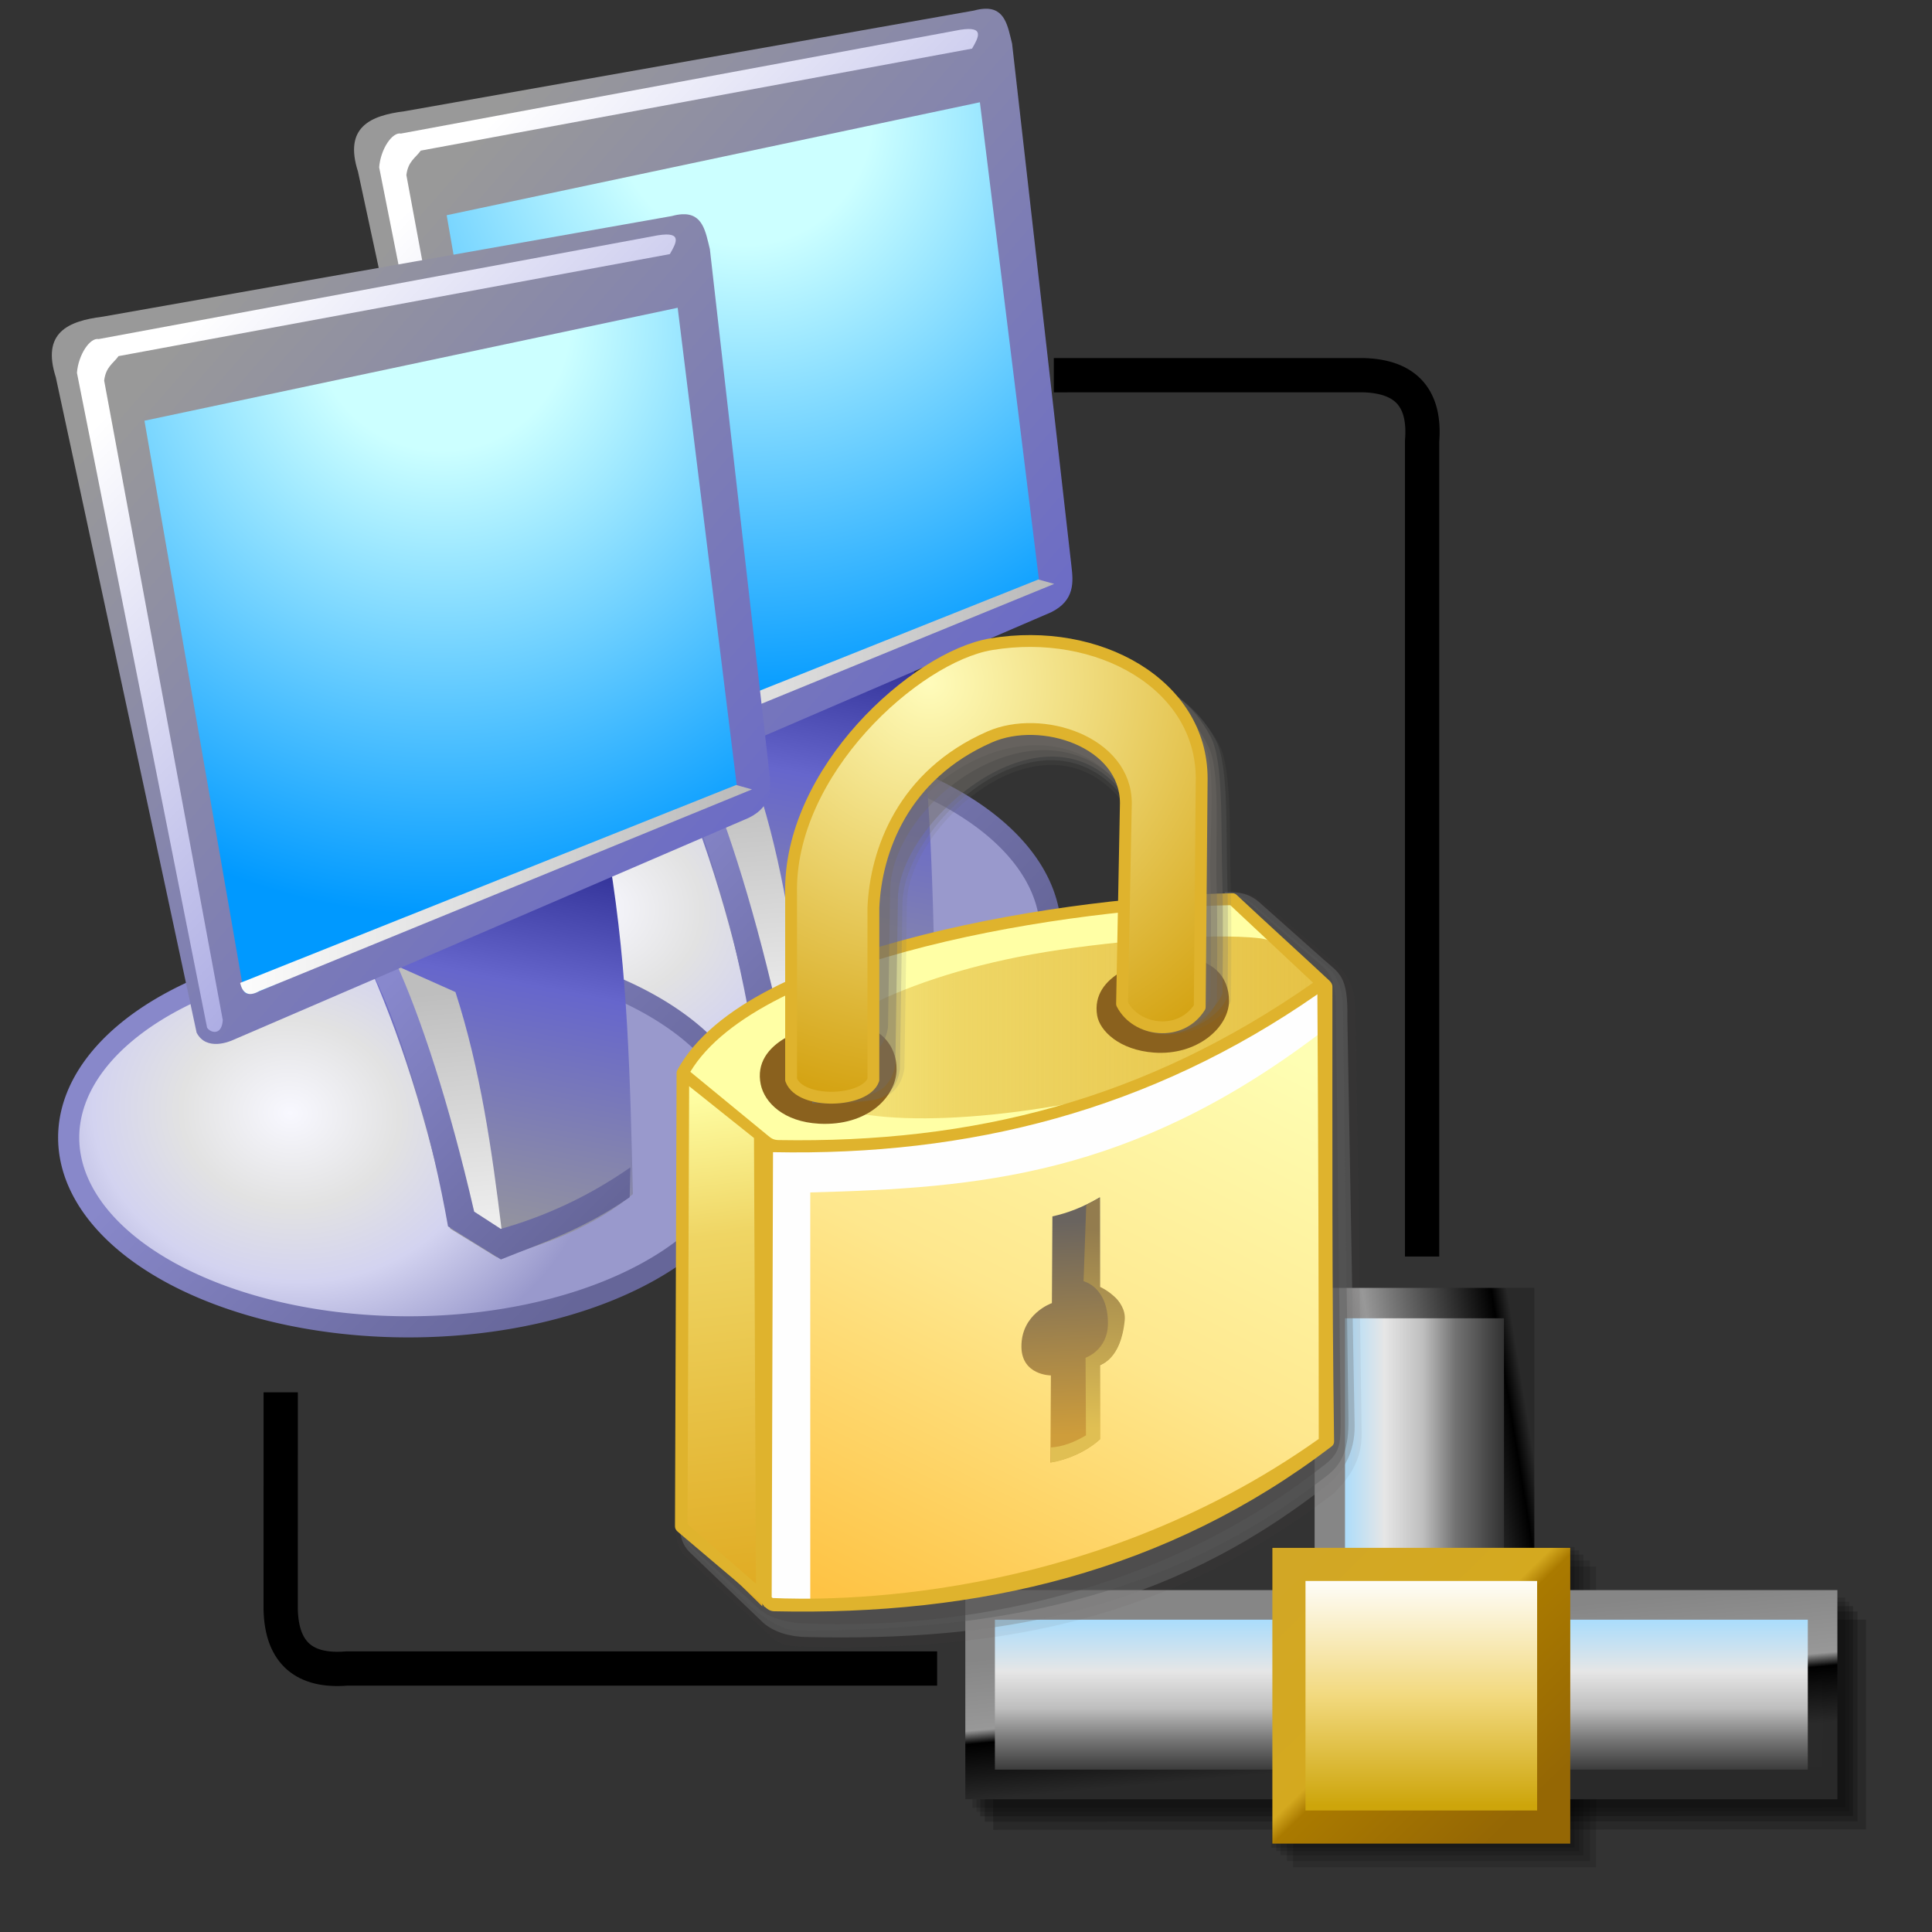 <?xml version="1.0" encoding="UTF-8" standalone="no"?>
<!-- Created with Inkscape (http://www.inkscape.org/) -->

<svg
   width="256mm"
   height="256mm"
   viewBox="0 0 256 256"
   version="1.1"
   id="svg1"
   inkscape:version="1.3.2 (091e20ef0f, 2023-11-25)"
   xml:space="preserve"
   sodipodi:docname="network-wired-activated-locked.svg"
   xmlns:inkscape="http://www.inkscape.org/namespaces/inkscape"
   xmlns:sodipodi="http://sodipodi.sourceforge.net/DTD/sodipodi-0.dtd"
   xmlns:xlink="http://www.w3.org/1999/xlink"
   xmlns="http://www.w3.org/2000/svg"
   xmlns:svg="http://www.w3.org/2000/svg"
   xmlns:rdf="http://www.w3.org/1999/02/22-rdf-syntax-ns#"
   xmlns:cc="http://creativecommons.org/ns#"
   xmlns:dc="http://purl.org/dc/elements/1.1/"><rect x="0" y="0" width="256" height="256" fill="#333333" stroke="none"/><defs
     id="defs1"><linearGradient
       id="linearGradient35"
       inkscape:collect="always"><stop
         style="stop-color:#f8f8ff;stop-opacity:1;"
         offset="0"
         id="stop31" /><stop
         style="stop-color:#e2e2e2;stop-opacity:1;"
         offset="0.246"
         id="stop32" /><stop
         style="stop-color:#d3d3f0;stop-opacity:1;"
         offset="0.446"
         id="stop33" /><stop
         style="stop-color:#9999cc;stop-opacity:1;"
         offset="0.703"
         id="stop34" /><stop
         style="stop-color:#9999cc;stop-opacity:1;"
         offset="1"
         id="stop35" /></linearGradient><linearGradient
       gradientTransform="matrix(0,0.012,0.02,0,17.206,44.533)"
       gradientUnits="userSpaceOnUse"
       id="gradient5"
       spreadMethod="pad"
       x1="-819.2"
       x2="819.2"><stop
         offset="0.0"
         stop-color="#9999cc"
         id="stop74" /><stop
         offset="1.0"
         stop-color="#666699"
         id="stop76" /></linearGradient><radialGradient
       cx="0"
       cy="0"
       gradientTransform="matrix(0.031,0,0,0.031,8.106,42.033)"
       gradientUnits="userSpaceOnUse"
       id="gradient6"
       r="819.2"
       spreadMethod="pad"><stop
         offset="0.0"
         stop-color="#ffffff"
         id="stop79" /><stop
         offset="0.282"
         stop-color="#dddddd"
         id="stop81" /><stop
         offset="1.0"
         stop-color="#9999cc"
         id="stop83" /></radialGradient><linearGradient
       gradientTransform="matrix(-0.006,-0.006,-0.007,0.007,22.306,42.033)"
       gradientUnits="userSpaceOnUse"
       id="gradient7"
       spreadMethod="pad"
       x1="-819.2"
       x2="819.2"><stop
         offset="0.0"
         stop-color="#666699"
         id="stop86" /><stop
         offset="1.0"
         stop-color="#9999cc"
         id="stop88" /></linearGradient><linearGradient
       gradientTransform="matrix(-0.003,0.011,0.008,0.002,21.606,40.133)"
       gradientUnits="userSpaceOnUse"
       id="gradient8"
       spreadMethod="pad"
       x1="-819.2"
       x2="819.2"><stop
         offset="0.0"
         stop-color="#333399"
         id="stop91" /><stop
         offset="0.275"
         stop-color="#6666cc"
         id="stop93" /><stop
         offset="1.0"
         stop-color="#999999"
         id="stop95" /></linearGradient><linearGradient
       gradientTransform="matrix(-0.018,-0.017,-0.019,0.02,19.256,21.333)"
       gradientUnits="userSpaceOnUse"
       id="gradient9"
       spreadMethod="pad"
       x1="-819.2"
       x2="819.2"><stop
         offset="0.0"
         stop-color="#6666cc"
         id="stop98" /><stop
         offset="1.0"
         stop-color="#999999"
         id="stop100" /></linearGradient><radialGradient
       cx="0"
       cy="0"
       gradientTransform="matrix(0.04,0,0,0.04,19.006,5.583)"
       gradientUnits="userSpaceOnUse"
       id="gradient10"
       r="819.2"
       spreadMethod="pad"><stop
         offset="0.0"
         stop-color="#ccffff"
         id="stop103" /><stop
         offset="0.094"
         stop-color="#ccffff"
         id="stop105" /><stop
         offset="1.0"
         stop-color="#0099ff"
         id="stop107" /></radialGradient><linearGradient
       gradientTransform="matrix(-0.012,-0.012,-0.018,0.019,21.506,22.383)"
       gradientUnits="userSpaceOnUse"
       id="gradient11"
       spreadMethod="pad"
       x1="-819.2"
       x2="819.2"><stop
         offset="0.0"
         stop-color="#9999cc"
         id="stop110" /><stop
         offset="1.0"
         stop-color="#ffffff"
         id="stop112" /></linearGradient><linearGradient
       gradientTransform="matrix(-0.014,0.007,9e-4,0.002,21.456,32.683)"
       gradientUnits="userSpaceOnUse"
       id="gradient12"
       spreadMethod="pad"
       x1="-819.2"
       x2="819.2"><stop
         offset="0.0"
         stop-color="#6666cc"
         id="stop115" /><stop
         offset="0.078"
         stop-color="#9999cc"
         id="stop117" /><stop
         offset="1.0"
         stop-color="#ffffff"
         id="stop119" /></linearGradient><linearGradient
       gradientTransform="matrix(-0.002,0.006,0.005,0.002,19.156,42.633)"
       gradientUnits="userSpaceOnUse"
       id="gradient13"
       spreadMethod="pad"
       x1="-819.2"
       x2="819.2"><stop
         offset="0.0"
         stop-color="#9999cc"
         id="stop122" /><stop
         offset="1.0"
         stop-color="#eeeeee"
         id="stop124" /></linearGradient><linearGradient
       id="linearGradient26"
       inkscape:collect="always"><stop
         style="stop-color:#a1dbff;stop-opacity:1;"
         offset="0"
         id="stop22" /><stop
         style="stop-color:#e6e6e6;stop-opacity:1"
         offset="0.264"
         id="stop23" /><stop
         style="stop-color:#bebebe;stop-opacity:1;"
         offset="0.479"
         id="stop24" /><stop
         style="stop-color:#727272;stop-opacity:1"
         offset="0.658"
         id="stop25" /><stop
         style="stop-color:#212121;stop-opacity:1;"
         offset="1"
         id="stop26" /></linearGradient><linearGradient
       id="linearGradient17"
       inkscape:collect="always"><stop
         style="stop-color:#d2a725;stop-opacity:1"
         offset="0"
         id="stop18" /><stop
         style="stop-color:#d4a91f;stop-opacity:1"
         offset="0.5"
         id="stop20" /><stop
         style="stop-color:#aa7a00;stop-opacity:1;"
         offset="0.552"
         id="stop21" /><stop
         style="stop-color:#956704;stop-opacity:1;"
         offset="1"
         id="stop19" /></linearGradient><linearGradient
       id="linearGradient15-2"
       inkscape:collect="always"><stop
         style="stop-color:#ffffff;stop-opacity:1;"
         offset="0"
         id="stop15" /><stop
         style="stop-color:#f2d97e;stop-opacity:1;"
         offset="0.525"
         id="stop17" /><stop
         style="stop-color:#cda50b;stop-opacity:1;"
         offset="1"
         id="stop16" /></linearGradient><linearGradient
       id="linearGradient14-7"
       inkscape:collect="always"><stop
         style="stop-color:#868686;stop-opacity:1;"
         offset="0"
         id="stop11" /><stop
         style="stop-color:#989898;stop-opacity:1;"
         offset="0.118"
         id="stop12" /><stop
         style="stop-color:#000000;stop-opacity:1;"
         offset="0.903"
         id="stop13" /><stop
         style="stop-color:#292929;stop-opacity:0.992"
         offset="1"
         id="stop14" /></linearGradient><linearGradient
       id="linearGradient5"
       inkscape:collect="always"><stop
         style="stop-color:#868686;stop-opacity:1;"
         offset="0"
         id="stop6" /><stop
         style="stop-color:#989898;stop-opacity:1;"
         offset="0.505"
         id="stop8" /><stop
         style="stop-color:#000000;stop-opacity:1;"
         offset="0.6"
         id="stop9" /><stop
         style="stop-color:#292929;stop-opacity:0.992"
         offset="1"
         id="stop7" /></linearGradient><linearGradient
       id="linearGradient1"
       inkscape:collect="always"><stop
         style="stop-color:#a1dbff;stop-opacity:1;"
         offset="0"
         id="stop1" /><stop
         style="stop-color:#e6e6e6;stop-opacity:1"
         offset="0.347"
         id="stop3" /><stop
         style="stop-color:#bebebe;stop-opacity:1;"
         offset="0.562"
         id="stop4" /><stop
         style="stop-color:#727272;stop-opacity:1"
         offset="0.757"
         id="stop5" /><stop
         style="stop-color:#212121;stop-opacity:1;"
         offset="1"
         id="stop2" /></linearGradient><linearGradient
       inkscape:collect="always"
       xlink:href="#linearGradient1"
       id="linearGradient2"
       x1="123.746"
       y1="212.346"
       x2="123.746"
       y2="233.994"
       gradientUnits="userSpaceOnUse"
       gradientTransform="translate(0,-108.511)" /><linearGradient
       inkscape:collect="always"
       xlink:href="#linearGradient5"
       id="linearGradient7"
       x1="137.907"
       y1="181.877"
       x2="139.519"
       y2="199.517"
       gradientUnits="userSpaceOnUse"
       gradientTransform="translate(0,-78.577)" /><linearGradient
       inkscape:collect="always"
       xlink:href="#linearGradient26"
       id="linearGradient10-0"
       gradientUnits="userSpaceOnUse"
       gradientTransform="matrix(0,-1,1.054,0,-111.144,192.829)"
       x1="123.746"
       y1="212.346"
       x2="123.746"
       y2="233.994" /><linearGradient
       inkscape:collect="always"
       xlink:href="#linearGradient14-7"
       id="linearGradient11-9"
       gradientUnits="userSpaceOnUse"
       gradientTransform="matrix(0,-1,1.054,0,-79.582,192.829)"
       x1="137.907"
       y1="181.877"
       x2="140.854"
       y2="201.12" /><linearGradient
       inkscape:collect="always"
       xlink:href="#linearGradient15-2"
       id="linearGradient16"
       x1="122.409"
       y1="99.157"
       x2="122.409"
       y2="128.289"
       gradientUnits="userSpaceOnUse" /><linearGradient
       inkscape:collect="always"
       xlink:href="#linearGradient17"
       id="linearGradient19"
       x1="107.174"
       y1="97.821"
       x2="136.843"
       y2="128.289"
       gradientUnits="userSpaceOnUse" /><linearGradient
       inkscape:collect="always"
       xlink:href="#linearGradient33"
       id="linearGradient62"
       x1="115.48"
       y1="159.76"
       x2="153.259"
       y2="197.445"
       gradientUnits="userSpaceOnUse" /><linearGradient
       id="linearGradient33"
       inkscape:collect="always"><stop
         style="stop-color:#8888ca;stop-opacity:1;"
         offset="0"
         id="stop61" /><stop
         style="stop-color:#7070a7;stop-opacity:1;"
         offset="0.669"
         id="stop80" /><stop
         style="stop-color:#666699;stop-opacity:1;"
         offset="1"
         id="stop62" /></linearGradient><linearGradient
       inkscape:collect="always"
       xlink:href="#linearGradient23"
       id="linearGradient25"
       x1="152.344"
       y1="137.377"
       x2="142.455"
       y2="188.96"
       gradientUnits="userSpaceOnUse" /><linearGradient
       id="linearGradient23"
       inkscape:collect="always"><stop
         style="stop-color:#333399;stop-opacity:1;"
         offset="0"
         id="stop24-1" /><stop
         style="stop-color:#6666cc;stop-opacity:1;"
         offset="0.316"
         id="stop26-8" /><stop
         style="stop-color:#999999;stop-opacity:1;"
         offset="1"
         id="stop25-7" /></linearGradient><linearGradient
       inkscape:collect="always"
       xlink:href="#linearGradient50"
       id="linearGradient51"
       x1="140.843"
       y1="154.332"
       x2="143.442"
       y2="184.098"
       gradientUnits="userSpaceOnUse" /><linearGradient
       id="linearGradient50"
       inkscape:collect="always"><stop
         style="stop-color:#bebebe;stop-opacity:1;"
         offset="0"
         id="stop50" /><stop
         style="stop-color:#ededed;stop-opacity:1;"
         offset="1"
         id="stop51" /></linearGradient><linearGradient
       inkscape:collect="always"
       xlink:href="#linearGradient26-9"
       id="linearGradient49"
       x1="157.555"
       y1="185.084"
       x2="127.801"
       y2="155.831"
       gradientUnits="userSpaceOnUse" /><linearGradient
       id="linearGradient26-9"
       inkscape:collect="always"><stop
         style="stop-color:#666699;stop-opacity:1;"
         offset="0"
         id="stop48" /><stop
         style="stop-color:#8888cd;stop-opacity:1;"
         offset="1"
         id="stop49" /></linearGradient><radialGradient
       inkscape:collect="always"
       xlink:href="#linearGradient58-2"
       id="radialGradient59"
       cx="139.038"
       cy="82.561"
       fx="139.038"
       fy="82.561"
       r="29.482"
       gradientTransform="matrix(2.634,0.023,-0.023,2.642,-226.795,-154.758)"
       gradientUnits="userSpaceOnUse" /><linearGradient
       id="linearGradient58-2"
       inkscape:collect="always"><stop
         style="stop-color:#ccffff;stop-opacity:1;"
         offset="0"
         id="stop58" /><stop
         style="stop-color:#ccffff;stop-opacity:1;"
         offset="0.216"
         id="stop60" /><stop
         style="stop-color:#0099ff;stop-opacity:1;"
         offset="1"
         id="stop59" /></linearGradient><linearGradient
       inkscape:collect="always"
       xlink:href="#linearGradient52"
       id="linearGradient53"
       x1="183.881"
       y1="145.796"
       x2="99.959"
       y2="72.296"
       gradientUnits="userSpaceOnUse" /><linearGradient
       id="linearGradient52"
       inkscape:collect="always"><stop
         style="stop-color:#6666cc;stop-opacity:1;"
         offset="0"
         id="stop52" /><stop
         style="stop-color:#999999;stop-opacity:1;"
         offset="1"
         id="stop53" /></linearGradient><linearGradient
       inkscape:collect="always"
       xlink:href="#linearGradient54"
       id="linearGradient55-0"
       x1="111.05"
       y1="141.094"
       x2="177.988"
       y2="141.094"
       gradientUnits="userSpaceOnUse" /><linearGradient
       id="linearGradient54"
       inkscape:collect="always"><stop
         style="stop-color:#fcfcfc;stop-opacity:1;"
         offset="0"
         id="stop54" /><stop
         style="stop-color:#bababa;stop-opacity:1"
         offset="1"
         id="stop55" /></linearGradient><linearGradient
       inkscape:collect="always"
       xlink:href="#linearGradient56-3"
       id="linearGradient57-2"
       x1="104.857"
       y1="66.659"
       x2="194.99"
       y2="152.987"
       gradientUnits="userSpaceOnUse" /><linearGradient
       id="linearGradient56-3"
       inkscape:collect="always"><stop
         style="stop-color:#ffffff;stop-opacity:1;"
         offset="0"
         id="stop56" /><stop
         style="stop-color:#6666cc;stop-opacity:1;"
         offset="1"
         id="stop57" /></linearGradient><radialGradient
       inkscape:collect="always"
       xlink:href="#linearGradient35"
       id="radialGradient31"
       cx="121.756"
       cy="172.059"
       fx="121.756"
       fy="172.059"
       r="46.017"
       gradientTransform="matrix(1.259,0.14,-0.119,1.072,-15.172,-31.039)"
       gradientUnits="userSpaceOnUse" /><radialGradient
       inkscape:collect="always"
       xlink:href="#linearGradient35"
       id="radialGradient43"
       gradientUnits="userSpaceOnUse"
       gradientTransform="matrix(1.259,0.14,-0.119,1.072,-15.172,-31.039)"
       cx="121.756"
       cy="172.059"
       fx="121.756"
       fy="172.059"
       r="46.017" /><linearGradient
       inkscape:collect="always"
       xlink:href="#linearGradient33"
       id="linearGradient43"
       gradientUnits="userSpaceOnUse"
       x1="115.48"
       y1="159.76"
       x2="153.259"
       y2="197.445" /><linearGradient
       inkscape:collect="always"
       xlink:href="#linearGradient23"
       id="linearGradient44"
       gradientUnits="userSpaceOnUse"
       x1="152.344"
       y1="137.377"
       x2="142.455"
       y2="188.96" /><linearGradient
       inkscape:collect="always"
       xlink:href="#linearGradient50"
       id="linearGradient45"
       gradientUnits="userSpaceOnUse"
       x1="140.843"
       y1="154.332"
       x2="143.442"
       y2="184.098" /><linearGradient
       inkscape:collect="always"
       xlink:href="#linearGradient26-9"
       id="linearGradient46"
       gradientUnits="userSpaceOnUse"
       x1="157.555"
       y1="185.084"
       x2="127.801"
       y2="155.831" /><radialGradient
       inkscape:collect="always"
       xlink:href="#linearGradient58-2"
       id="radialGradient46"
       gradientUnits="userSpaceOnUse"
       gradientTransform="matrix(2.634,0.023,-0.023,2.642,-226.795,-154.758)"
       cx="139.038"
       cy="82.561"
       fx="139.038"
       fy="82.561"
       r="29.482" /><linearGradient
       inkscape:collect="always"
       xlink:href="#linearGradient52"
       id="linearGradient47"
       gradientUnits="userSpaceOnUse"
       x1="183.881"
       y1="145.796"
       x2="99.959"
       y2="72.296" /><linearGradient
       inkscape:collect="always"
       xlink:href="#linearGradient54"
       id="linearGradient48"
       gradientUnits="userSpaceOnUse"
       x1="111.05"
       y1="141.094"
       x2="177.988"
       y2="141.094" /><linearGradient
       inkscape:collect="always"
       xlink:href="#linearGradient56-3"
       id="linearGradient55"
       gradientUnits="userSpaceOnUse"
       x1="104.857"
       y1="66.659"
       x2="194.99"
       y2="152.987" /><linearGradient
       id="linearGradient21"
       inkscape:collect="always"><stop
         style="stop-color:#6a645f;stop-opacity:1"
         offset="0"
         id="stop21-7" /><stop
         style="stop-color:#ce9d3b;stop-opacity:1"
         offset="1"
         id="stop22-5" /></linearGradient><linearGradient
       id="linearGradient18"
       inkscape:collect="always"><stop
         style="stop-color:#937c4e;stop-opacity:1"
         offset="0"
         id="stop19-3" /><stop
         style="stop-color:#e0bf53;stop-opacity:1"
         offset="1"
         id="stop20-5" /></linearGradient><linearGradient
       id="linearGradient17-6"
       inkscape:collect="always"><stop
         style="stop-color:#fffcbb;stop-opacity:1;"
         offset="0"
         id="stop17-2" /><stop
         style="stop-color:#d3a00d;stop-opacity:1"
         offset="1"
         id="stop18-9" /></linearGradient><linearGradient
       id="linearGradient14"
       inkscape:collect="always"><stop
         style="stop-color:#e6c246;stop-opacity:0.336;"
         offset="0"
         id="stop14-1" /><stop
         style="stop-color:#e6c246;stop-opacity:0.667;"
         offset="0.302"
         id="stop32-2" /><stop
         style="stop-color:#e6c246;stop-opacity:1;"
         offset="1"
         id="stop15-7" /></linearGradient><linearGradient
       id="linearGradient4"
       inkscape:collect="always"><stop
         style="stop-color:#fefeb3;stop-opacity:1;"
         offset="0"
         id="stop5-0" /><stop
         style="stop-color:#fee78d;stop-opacity:1;"
         offset="0.494"
         id="stop7-9" /><stop
         style="stop-color:#fec344;stop-opacity:1;"
         offset="1"
         id="stop6-3" /></linearGradient><linearGradient
       id="linearGradient2-6"
       inkscape:collect="always"><stop
         style="stop-color:#ffffa5;stop-opacity:1;"
         offset="0"
         id="stop2-0" /><stop
         style="stop-color:#efd564;stop-opacity:1;"
         offset="0.295"
         id="stop4-6" /><stop
         style="stop-color:#e0ac24;stop-opacity:1"
         offset="1"
         id="stop3-2" /></linearGradient><linearGradient
       inkscape:collect="always"
       xlink:href="#linearGradient2-6"
       id="linearGradient3"
       x1="45.847"
       y1="114.905"
       x2="59.797"
       y2="231.132"
       gradientUnits="userSpaceOnUse" /><linearGradient
       inkscape:collect="always"
       xlink:href="#linearGradient4"
       id="linearGradient6"
       x1="192.237"
       y1="108.244"
       x2="119.4"
       y2="254.04"
       gradientUnits="userSpaceOnUse" /><linearGradient
       inkscape:collect="always"
       xlink:href="#linearGradient14"
       id="linearGradient15"
       x1="71.796"
       y1="99.334"
       x2="194.706"
       y2="99.334"
       gradientUnits="userSpaceOnUse" /><radialGradient
       inkscape:collect="always"
       xlink:href="#linearGradient17-6"
       id="radialGradient18"
       cx="106.544"
       cy="22.707"
       fx="106.544"
       fy="22.707"
       r="49.959"
       gradientTransform="matrix(2.078,-0.034,0.034,2.061,-119.014,-24.899)"
       gradientUnits="userSpaceOnUse" /><linearGradient
       inkscape:collect="always"
       xlink:href="#linearGradient18"
       id="linearGradient20"
       x1="141.505"
       y1="147.552"
       x2="138.906"
       y2="194.233"
       gradientUnits="userSpaceOnUse" /><linearGradient
       inkscape:collect="always"
       xlink:href="#linearGradient21"
       id="linearGradient22"
       x1="132.292"
       y1="145.804"
       x2="134.56"
       y2="196.17"
       gradientUnits="userSpaceOnUse" /><radialGradient
       inkscape:collect="always"
       xlink:href="#linearGradient17-6"
       id="radialGradient18-1"
       cx="106.544"
       cy="22.707"
       fx="106.544"
       fy="22.707"
       r="49.959"
       gradientTransform="matrix(2.078,-0.034,0.034,2.061,-119.014,-24.899)"
       gradientUnits="userSpaceOnUse" /><linearGradient
       inkscape:collect="always"
       xlink:href="#linearGradient2-6"
       id="linearGradient8"
       gradientUnits="userSpaceOnUse"
       x1="45.847"
       y1="114.905"
       x2="59.797"
       y2="231.132" /><linearGradient
       inkscape:collect="always"
       xlink:href="#linearGradient4"
       id="linearGradient9"
       gradientUnits="userSpaceOnUse"
       x1="192.237"
       y1="108.244"
       x2="119.4"
       y2="254.04" /><linearGradient
       inkscape:collect="always"
       xlink:href="#linearGradient14"
       id="linearGradient10"
       gradientUnits="userSpaceOnUse"
       x1="71.796"
       y1="99.334"
       x2="194.706"
       y2="99.334" /><linearGradient
       inkscape:collect="always"
       xlink:href="#linearGradient21"
       id="linearGradient11"
       gradientUnits="userSpaceOnUse"
       x1="132.292"
       y1="145.804"
       x2="134.56"
       y2="196.17" /><linearGradient
       inkscape:collect="always"
       xlink:href="#linearGradient18"
       id="linearGradient12"
       gradientUnits="userSpaceOnUse"
       x1="141.505"
       y1="147.552"
       x2="138.906"
       y2="194.233" /></defs><sodipodi:namedview
     id="base"
     pagecolor="#ffffff"
     bordercolor="#000000"
     borderopacity="0.3"
     inkscape:pageopacity="0.0"
     inkscape:pageshadow="2"
     inkscape:zoom="0.98994949"
     inkscape:cx="505.07627"
     inkscape:cy="476.792"
     inkscape:document-units="mm"
     inkscape:showpageshadow="2"
     inkscape:pagecheckerboard="0"
     inkscape:deskcolor="#d1d1d1"
     inkscape:current-layer="svg1"
     showguides="true"><sodipodi:guide
       position="92.475,162.188"
       orientation="0,-1"
       id="guide12"
       inkscape:locked="false" /><sodipodi:guide
       position="180.14,215.91"
       orientation="0,-1"
       id="guide1"
       inkscape:locked="false" /></sodipodi:namedview><g
     id="g1"
     transform="matrix(1.009,0,0,1.009,-2.225,-2.299)"><path
       style="fill:none;stroke:#000000;stroke-width:4.5;stroke-linecap:square;stroke-dasharray:none;stroke-opacity:1"
       d="m 188.96,165.039 c 0,-10.298 0,-104.815 0,-104.815 0.445,-5.487 -1.958,-8.534 -7.749,-8.676 l -38.365,0.005"
       id="path15"
       sodipodi:nodetypes="cccc"
       inkscape:label="blpiple" /><path
       style="fill:none;stroke:#000000;stroke-width:4.5;stroke-linecap:square;stroke-dasharray:none;stroke-opacity:1"
       d="M 123.022,221.394 H 47.74 c -5.487,0.445 -8.534,-1.958 -8.676,-7.749 l 0.005,-26.269"
       id="path16"
       sodipodi:nodetypes="cccc"
       inkscape:label="blpipbo" /><g
       id="g43"
       inkscape:label="m2g"
       transform="translate(-37.625,-48.972)"><g
         id="g38"
         inkscape:label="foot"
         style="display:inline"><path
           id="path35"
           style="display:inline;fill:url(#radialGradient43);fill-opacity:1;stroke:url(#linearGradient43);stroke-width:2.774;stroke-linecap:square;stroke-dasharray:none;stroke-opacity:1"
           d="m 177.797,173.658 a 44.63,24.852 0 0 1 -44.63,24.852 44.63,24.852 0 0 1 -44.63,-24.852 44.63,24.852 0 0 1 44.63,-24.852 44.63,24.852 0 0 1 44.63,24.852 z" /><path
           id="path36"
           style="display:inline;fill:url(#linearGradient44);stroke-width:2.9;stroke-linecap:square"
           d="m 127.488,149.938 32.072,-12.695 c 2.458,14.967 2.704,28.865 3.074,43.832 -4.756,4.015 -11.374,6.758 -17.907,8.285 l -6.08,-3.742 c -2.965,-14.346 -6.769,-25.964 -11.159,-35.68 z"
           sodipodi:nodetypes="cccccc" /><path
           id="path37"
           style="fill:url(#linearGradient45);stroke-width:2.9;stroke-linecap:square"
           d="m 130.544,150.624 8.788,3.922 c 3.286,10.175 4.794,20.795 6.095,31.467 l -4.819,-2.646 z"
           sodipodi:nodetypes="ccccc" /><path
           id="path38"
           style="fill:url(#linearGradient46);stroke-width:2.9;stroke-linecap:square"
           d="m 128.422,151.964 3.056,-1.37 c 3.311,7.291 7,18.44 10.311,32.783 l 3.5,2.268 c 5.613,-1.602 11.273,-4.088 17.013,-8.079 l -0.093,3.921 c -6.264,4.336 -11.484,5.987 -16.913,8.174 l -6.942,-4.347 c -2.02,-11.366 -5.542,-24.371 -9.933,-33.35 z"
           sodipodi:nodetypes="ccccccccc" /></g><g
         id="g42"
         style="display:inline"
         inkscape:label="head"><g
           id="g39"
           inkscape:label="innermon"><path
             id="path39"
             style="fill:url(#radialGradient46);stroke-width:2.9;stroke-linecap:square"
             d="m 96.006,77.107 73.894,-15.308 10.016,67.091 -69.17,27.781 z"
             sodipodi:nodetypes="ccccc" /></g><path
           id="path40"
           style="display:inline;fill:url(#linearGradient47);stroke-width:2.9;stroke-linecap:square"
           d="m 169.082,52.402 c -0.394,0.021 -0.837,0.096 -1.337,0.234 L 92.986,65.854 c -4.553,0.573 -8.014,2.094 -6.143,7.936 0,0 14.856,68.971 18.495,86.086 1.283,2.48 4.392,1.131 4.727,0.986 l 67.791,-29.203 c 3.198,-1.564 2.902,-4.113 2.686,-6.008 l -7.802,-68.673 c -0.559,-2.245 -0.901,-4.726 -3.658,-4.576 z m -70.593,27.111 70.025,-14.833 7.751,62.675 -62.49,26.994 c -1.206,0.547 -2.432,0.839 -2.416,-0.818 z"
           sodipodi:nodetypes="sccccccccscccccc" /><path
           id="path41"
           style="fill:url(#linearGradient48);stroke-width:2.9;stroke-linecap:square"
           d="m 111.05,153.346 65.146,-25.996 2.075,0.581 -64.682,26.483 c -1.557,0.862 -2.224,0.198 -2.539,-1.069 z"
           sodipodi:nodetypes="ccccc" /><path
           id="path42"
           style="fill:url(#linearGradient55);stroke-width:2.9;stroke-linecap:square"
           d="M 92.479,68.79 165.947,55.16 c 3.222,-0.502 2.407,0.972 1.537,2.474 L 95.085,71.03 c -0.701,0.981 -1.663,1.39 -1.888,3.215 l 15.577,83.977 c -0.138,2.163 -1.689,1.628 -2.063,0.99 L 89.623,73.226 c 0.183,-2.393 1.718,-4.664 2.856,-4.435 z"
           sodipodi:nodetypes="ccccccccc" /></g></g><g
       id="g61"
       inkscape:label="m1g"
       transform="translate(-77.313,-21.985)"><g
         id="g51"
         inkscape:label="foot"
         style="display:inline"><path
           id="path10"
           style="display:inline;fill:url(#radialGradient31);fill-opacity:1;stroke:url(#linearGradient62);stroke-width:2.774;stroke-linecap:square;stroke-dasharray:none;stroke-opacity:1"
           d="m 177.797,173.658 a 44.63,24.852 0 0 1 -44.63,24.852 44.63,24.852 0 0 1 -44.63,-24.852 44.63,24.852 0 0 1 44.63,-24.852 44.63,24.852 0 0 1 44.63,24.852 z" /><path
           id="rect23"
           style="display:inline;fill:url(#linearGradient25);stroke-width:2.9;stroke-linecap:square"
           d="m 127.488,149.938 32.072,-12.695 c 2.458,14.967 2.704,28.865 3.074,43.832 -4.756,4.015 -11.374,6.758 -17.907,8.285 l -6.08,-3.742 c -2.965,-14.346 -6.769,-25.964 -11.159,-35.68 z"
           sodipodi:nodetypes="cccccc" /><path
           id="rect49"
           style="fill:url(#linearGradient51);stroke-width:2.9;stroke-linecap:square"
           d="m 130.544,150.624 8.788,3.922 c 3.286,10.175 4.794,20.795 6.095,31.467 l -4.819,-2.646 z"
           sodipodi:nodetypes="ccccc" /><path
           id="rect26"
           style="fill:url(#linearGradient49);stroke-width:2.9;stroke-linecap:square"
           d="m 128.422,151.964 3.056,-1.37 c 3.311,7.291 7,18.44 10.311,32.783 l 3.5,2.268 c 5.613,-1.602 11.273,-4.088 17.013,-8.079 l -0.093,3.921 c -6.264,4.336 -11.484,5.987 -16.913,8.174 l -6.942,-4.347 c -2.02,-11.366 -5.542,-24.371 -9.933,-33.35 z"
           sodipodi:nodetypes="ccccccccc" /></g><g
         id="g55-7"
         style="display:inline"
         inkscape:label="head"><g
           id="g60"
           inkscape:label="innermon"><path
             id="rect57"
             style="fill:url(#radialGradient59);stroke-width:2.9;stroke-linecap:square"
             d="m 96.006,77.107 73.894,-15.308 10.016,67.091 -69.17,27.781 z"
             sodipodi:nodetypes="ccccc" /></g><path
           id="rect51"
           style="display:inline;fill:url(#linearGradient53);stroke-width:2.9;stroke-linecap:square"
           d="m 169.082,52.402 c -0.394,0.021 -0.837,0.096 -1.337,0.234 L 92.986,65.854 c -4.553,0.573 -8.014,2.094 -6.143,7.936 0,0 14.856,68.971 18.495,86.086 1.283,2.48 4.392,1.131 4.727,0.986 l 67.791,-29.203 c 3.198,-1.564 2.902,-4.113 2.686,-6.008 l -7.802,-68.673 c -0.559,-2.245 -0.901,-4.726 -3.658,-4.576 z m -70.593,27.111 70.025,-14.833 7.751,62.675 -62.49,26.994 c -1.206,0.547 -2.432,0.839 -2.416,-0.818 z"
           sodipodi:nodetypes="sccccccccscccccc" /><path
           id="rect53"
           style="fill:url(#linearGradient55-0);stroke-width:2.9;stroke-linecap:square"
           d="m 111.05,153.346 65.146,-25.996 2.075,0.581 -64.682,26.483 c -1.557,0.862 -2.224,0.198 -2.539,-1.069 z"
           sodipodi:nodetypes="ccccc" /><path
           id="rect55"
           style="fill:url(#linearGradient57-2);stroke-width:2.9;stroke-linecap:square"
           d="M 92.479,68.79 165.947,55.16 c 3.222,-0.502 2.407,0.972 1.537,2.474 L 95.085,71.03 c -0.701,0.981 -1.663,1.39 -1.888,3.215 l 15.577,83.977 c -0.138,2.163 -1.689,1.628 -2.063,0.99 L 89.623,73.226 c 0.183,-2.393 1.718,-4.664 2.856,-4.435 z"
           sodipodi:nodetypes="ccccccccc" /></g></g><g
       id="g34"
       inkscape:label="pipe"
       transform="matrix(1.038,0,0,1.038,60.824,106.229)"><g
         id="g26"
         transform="translate(0.444,0.397)"
         inkscape:label="shadow1"><path
           id="path30-0"
           style="fill:#000000;fill-opacity:0.2;stroke:none;stroke-width:3.743;stroke-linecap:square;stroke-dasharray:none;stroke-opacity:1"
           d="M 68.74,104.366 H 179.155 v 26.545 l -110.415,0.047 z"
           sodipodi:nodetypes="ccccc" /><path
           id="path29"
           style="fill:#000000;fill-opacity:0.2;stroke:none;stroke-width:3.743;stroke-linecap:square;stroke-dasharray:none;stroke-opacity:1"
           d="M 67.672,103.336 H 178.087 v 26.545 l -110.415,0.047 z"
           sodipodi:nodetypes="ccccc" /><path
           id="path28-6"
           style="fill:#000000;fill-opacity:0.2;stroke:none;stroke-width:3.743;stroke-linecap:square;stroke-dasharray:none;stroke-opacity:1"
           d="M 67.11,102.663 H 177.525 v 26.545 l -110.415,0.047 z"
           sodipodi:nodetypes="ccccc" /><path
           id="path27"
           style="fill:#000000;fill-opacity:0.111;stroke:none;stroke-width:3.743;stroke-linecap:square;stroke-dasharray:none;stroke-opacity:1"
           d="M 66.628,102.096 H 177.043 v 26.545 l -110.415,0.047 z"
           sodipodi:nodetypes="ccccc" /><path
           id="path26"
           style="fill:#000000;fill-opacity:0.148;stroke:none;stroke-width:3.743;stroke-linecap:square;stroke-dasharray:none;stroke-opacity:1"
           d="M 66.108,101.576 H 176.523 v 26.545 l -110.415,0.047 z"
           sodipodi:nodetypes="ccccc" /></g><g
         id="g30"
         inkscape:label="shadow2"><rect
           style="fill:#000000;fill-opacity:0.132;stroke:none;stroke-width:4.797;stroke-linecap:square;stroke-dasharray:none;stroke-opacity:1"
           id="rect30"
           width="38.345"
           height="38.039"
           x="107.112"
           y="98.044" /><rect
           style="fill:#000000;fill-opacity:0.132;stroke:none;stroke-width:4.797;stroke-linecap:square;stroke-dasharray:none;stroke-opacity:1"
           id="rect31"
           width="38.345"
           height="38.039"
           x="106.344"
           y="97.276" /><rect
           style="fill:#000000;fill-opacity:0.132;stroke:none;stroke-width:4.797;stroke-linecap:square;stroke-dasharray:none;stroke-opacity:1"
           id="rect32"
           width="38.345"
           height="38.039"
           x="105.519"
           y="96.546" /><rect
           style="fill:#000000;fill-opacity:0.132;stroke:none;stroke-width:4.797;stroke-linecap:square;stroke-dasharray:none;stroke-opacity:1"
           id="rect33"
           width="38.345"
           height="38.039"
           x="104.985"
           y="96.012" /><rect
           style="fill:#000000;fill-opacity:0.132;stroke:none;stroke-width:4.797;stroke-linecap:square;stroke-dasharray:none;stroke-opacity:1"
           id="rect34"
           width="38.345"
           height="38.039"
           x="104.384"
           y="95.578" /></g><path
         id="rect1"
         style="fill:url(#linearGradient2);stroke:url(#linearGradient7);stroke-width:3.743;stroke-linecap:square;stroke-dasharray:none;stroke-opacity:1"
         d="M 67.526,102.899 H 174.114 v 22.718 H 67.526 Z"
         sodipodi:nodetypes="ccccc" /><path
         id="path9-2"
         style="fill:url(#linearGradient10-0);stroke:url(#linearGradient11-9);stroke-width:3.843;stroke-linecap:square;stroke-dasharray:none;stroke-opacity:1"
         d="M 111.769,109.263 V 64.718 h 23.954 v 44.545 z"
         sodipodi:nodetypes="ccccc" /><rect
         style="fill:url(#linearGradient16);fill-opacity:1;stroke:url(#linearGradient19);stroke-width:4.191;stroke-linecap:square;stroke-dasharray:none;stroke-opacity:1"
         id="rect14"
         width="33.496"
         height="33.228"
         x="106.597"
         y="97.777" /></g><path
       id="rect1-7"
       style="display:none;fill:#ff0000;stroke-width:29.616;stroke-linecap:square"
       d="m 150.247,190.967 v 7.741 l 26.456,24.528 -26.456,24.627 0.35,7.506 h 17.95 l 21.409,-19.848 21.409,19.848 h 17.947 l 0.353,-7.506 -26.456,-24.627 26.456,-24.528 v -7.741 h -18.301 l -21.409,19.93 -21.409,-19.93 z"
       inkscape:label="redcross" /></g><g
     id="g2"
     transform="matrix(0.552,0,0,0.552,69.614,77.203)"><g
       id="g7"
       style="display:none"
       transform="matrix(1.015,0,0,1.015,-8.16,4.957)"><g
         id="g22"
         inkscape:label="shadow"
         style="display:inline"><path
           style="fill:#504c48;fill-opacity:0.076;stroke-width:2.8;stroke-linecap:round;stroke-linejoin:round"
           d="m 172.985,67.689 c 25.013,53.141 -25.341,57.854 -70.515,55.684 l -4.209,1.345 -28.015,-0.802 v 0.437 c -2.331,0.466 -25.137,91.176 -27.112,91.922 0.213,3.042 -0.191,6.16 2.731,8.863 l 20.15,18.879 c 2.604,2.358 5.833,2.057 9.354,2.138 45.187,1.043 84.708,-6.558 123.473,-36.274 3.218,-3.223 6.692,-7.496 6.595,-14.24 l -1.381,-96.398 c 0.202,-10.2 -2.22,-12.511 -6.142,-15.664 0,0 -10.648,-9.345 -15.966,-13.581 -2.854,-2.274 -4.403,-2.42 -8.964,-2.309 z"
           id="path23"
           sodipodi:nodetypes="ccccccccscscssc" /><path
           style="fill:#7b7b7b;fill-opacity:0.374;stroke-width:2.8;stroke-linecap:round;stroke-linejoin:round"
           d="m 172.985,67.689 c 25.013,53.141 -25.341,57.854 -70.515,55.684 l -4.209,1.345 -28.015,-0.802 v 0.437 c -2.331,0.466 -24.239,90.09 -26.214,90.835 0.213,3.042 -0.191,6.16 2.731,8.863 l 17.067,16.368 c 2.604,2.358 6.534,3.36 10.056,3.441 45.187,1.043 84.858,-5.734 123.287,-35.884 3.583,-2.811 6.716,-7.497 6.595,-14.24 l -1.715,-96.164 c 0.202,-10.2 -1.915,-10.648 -5.674,-13.994 L 182.016,70.8 c -2.464,-2.335 -4.47,-3.222 -9.031,-3.111 z"
           id="path26-7"
           sodipodi:nodetypes="ccccccccssscscc" /><path
           style="fill:#565656;fill-opacity:0.374;stroke-width:2.8;stroke-linecap:round;stroke-linejoin:round"
           d="m 171.515,68.09 c 25.013,53.141 -23.871,57.453 -69.045,55.283 l -4.209,1.345 -28.015,-0.802 v 0.437 c -2.331,0.466 -23.814,89.334 -25.789,90.079 0.213,3.042 -0.191,6.16 2.731,8.863 l 13.961,13.54 c 2.604,2.358 7.238,5.497 10.761,5.501 44.904,0.05 87.102,-6.649 125.53,-36.799 3.583,-2.811 4.947,-6.461 4.858,-13.204 l -1.247,-95.162 c 0.202,-10.2 -3.248,-11.264 -7.078,-14.528 L 180.546,71.201 c -2.464,-2.335 -4.47,-3.222 -9.031,-3.111 z"
           id="path27-9"
           sodipodi:nodetypes="ccccccccssscscc" /><path
           style="fill:#484646;fill-opacity:0.374;stroke-width:2.8;stroke-linecap:round;stroke-linejoin:round"
           d="m 171.449,68.624 c 25.013,53.141 -23.804,56.919 -68.978,54.749 l -4.209,1.345 -28.015,-0.802 v 0.437 c -2.331,0.466 -22.932,89.573 -24.907,90.318 0.213,3.042 -0.191,6.16 2.731,8.863 l 14.671,13.533 c 2.604,2.358 6.416,3.237 9.973,3.561 45.247,2.019 90.068,-10.577 124.091,-37.597 3.441,-2.733 3.732,-4.623 3.655,-11.367 l -1.08,-94.627 c 0.202,-10.2 -2.131,-10.841 -5.942,-14.127 L 180.479,71.735 c -2.464,-2.335 -4.47,-3.222 -9.031,-3.111 z"
           id="path28"
           sodipodi:nodetypes="cccccccccsscscc" /></g><path
         style="color:#000000;fill:#ffffa5;stroke-linecap:round;stroke-linejoin:round;-inkscape-stroke:none"
         d="M 44.435,110.747 C 60.469,81.254 138.077,69.921 174.893,69.359 l 21.79,20.411 V 197.751 c -49.703,37.038 -81.191,37.624 -130.647,39.757 L 44.435,217.664 v -59.223 z"
         id="path12" /><path
         style="color:#000000;fill:url(#linearGradient8);stroke-linecap:round;stroke-linejoin:round;-inkscape-stroke:none"
         d="M 44.601,110.902 64.445,127.313 63.689,236.613 44.601,217.903 Z"
         id="path10-2" /><path
         style="color:#000000;fill:url(#linearGradient9);stroke-linecap:round;stroke-linejoin:round;-inkscape-stroke:none"
         d="m 64.829,127.755 c 48.605,3.373 91.962,-8.189 131.502,-38.56 l 1.181,108.451 c -55.066,37.748 -101.386,40.648 -133.401,39.055 z"
         id="path8" /><path
         id="rect9"
         style="fill:#fefefe;stroke-width:2.8;stroke-linecap:round;stroke-linejoin:round"
         d="m 64.634,128.134 c 50.802,1.818 94.372,-10.827 131.063,-37.231 l -0.425,10.394 c -44.369,33.552 -80.492,36.374 -120.244,37.42 v 97.518 H 64.634 Z"
         sodipodi:nodetypes="ccccccc"
         inkscape:label="whiteband" /><path
         id="path14"
         style="display:inline;fill:url(#linearGradient10);stroke-width:2.615;stroke-linecap:round;stroke-linejoin:round"
         d="m 194.705,88.384 c -0.035,2.315 -9.51,9.528 -19.554,14.804 -10.044,5.276 -22.443,11.547 -38.974,14.538 -33.061,5.984 -60.869,4.334 -63.276,-5.783 -2.407,-10.117 21.498,-23.547 54.559,-29.531 16.531,-2.992 42.19,-5.172 53.811,-3.808 6.708,0.787 13.461,7.916 13.433,9.78 z"
         sodipodi:nodetypes="sssssss" /><path
         id="path13"
         style="color:#000000;display:inline;fill:#dfb32d;stroke-linecap:round;stroke-linejoin:round;-inkscape-stroke:none"
         inkscape:label="framehead"
         d="m 174.873,67.959 c -18.537,0.283 -47.198,3.261 -73.346,9.887 -26.148,6.626 -49.51,16.435 -57.944,31.949 -0.111,0.205 -0.17,0.435 -0.17,0.668 l -0.378,107.201 c -0.007,0.528 0.239,0.906 0.586,1.238 l 19.749,16.727 c 1.028,1.352 1.936,2.123 3.103,2.143 48.423,1.085 92.983,-9.345 131.831,-38.972 0.385,-0.264 0.612,-0.703 0.607,-1.17 -0.51,-35.953 -0.394,-71.571 -0.394,-107.527 0,-0.623 -0.28,-1.036 -0.745,-1.505 -7.009,-6.534 -14.737,-13.532 -21.923,-20.263 -0.265,-0.247 -0.615,-0.382 -0.977,-0.377 z m -0.508,2.824 19.583,18.343 c -39.648,27.74 -80.415,37.993 -126.404,37.21 -1.15,-0.033 -1.677,-0.34 -2.525,-1.059 L 46.659,110.19 c 8.113,-13.494 30.282,-23.225 55.556,-29.629 25.638,-6.496 53.853,-9.453 72.15,-9.777 z m 20.596,21.078 c 0.215,35.149 0.322,70.102 0.322,105.154 -55.63,39.48 -117.059,38.161 -129.152,37.622 l -0.23,-0.212 0.318,-105.228 c 46.199,0.927 89.124,-9.753 128.742,-37.336 z m -148.581,21.732 15.338,12.25 0.46,105.404 -16.177,-14.046 z"
         sodipodi:nodetypes="cssccccccccccccccccscccccccccccc" /><path
         id="path15-0"
         style="fill:#8a611e;stroke-width:2.8;stroke-linecap:round;stroke-linejoin:round"
         d="m 174.058,93.455 c -0.034,6.253 -7.545,12.946 -17.765,12.19 -8.119,-0.601 -12.802,-5.107 -13.418,-8.788 -1.601,-9.572 10.947,-13.702 19.088,-13.702 8.141,1e-6 12.127,4.51 12.095,10.3 z"
         sodipodi:nodetypes="sssss" /><path
         id="path16-2"
         style="fill:#8a611e;stroke-width:2.924;stroke-linecap:round;stroke-linejoin:round"
         d="m 95.438,109.558 c -0.052,6.607 -6.908,13.508 -18.303,12.907 -8.376,-0.442 -12.93,-4.99 -13.824,-9.305 -2.085,-10.061 11.278,-14.508 19.666,-14.508 8.388,10e-7 12.506,5.275 12.461,10.906 z"
         sodipodi:nodetypes="sssss" /><path
         id="rect20"
         style="display:inline;fill:url(#linearGradient11);stroke-width:2.8;stroke-linecap:round;stroke-linejoin:round"
         d="m 132.292,144.387 c 3.634,-0.804 7.359,-2.221 11.245,-4.536 v 22.064 c 0,0 5.695,0.67 5.575,6.756 -0.179,9.108 -5.575,10.914 -5.575,10.914 v 17.529 c -3.496,3.056 -7.466,4.689 -11.717,5.481 l 0.118,-20.6 c 0,0 -6.874,2e-4 -6.969,-6.709 -0.111,-7.876 7.205,-10.394 7.205,-10.394 z"
         sodipodi:nodetypes="cccsccccscc" /><path
         id="rect18"
         style="display:inline;fill:url(#linearGradient12);stroke-width:2.8;stroke-linecap:round;stroke-linejoin:round"
         d="m 140.3,141.67 3.213,-1.701 0.024,21.096 c 0.051,-0.051 6.34,2.862 5.859,7.89 -0.902,9.43 -5.859,10.536 -5.859,10.536 l 0.047,17.552 c -3.313,3.245 -9.201,5.344 -11.717,5.528 v -3.544 c 2.892,-0.155 5.66,-1.257 8.363,-2.858 l -0.095,-18.355 c 0,0 5.292,-1.78 5.292,-8.15 0,-8.638 -5.764,-9.945 -5.764,-9.945 z"
         sodipodi:nodetypes="cccsccccccscc" /><g
         id="g23"><g
           id="g24"
           inkscape:label="shadow"><path
             style="display:inline;fill:#716b66;fill-opacity:0.122;stroke-width:2.8;stroke-linecap:round;stroke-linejoin:round"
             d="m 114.553,-0.495 c 2.901,0 -12.465,9.358 -14.576,10.383 C 81.326,18.946 77.561,36.894 77.013,58.397 l -1.512,59.248 c 0,0 6.224,0.255 15.025,-0.945 6.312,-0.861 6.766,-7.426 6.766,-7.426 L 97.896,70.115 C 98.17,52.346 127.074,8.297 145.874,30.39 c 2.087,2.453 3.787,43.302 3.787,43.302 7.742,4.832 19.946,0.342 22.434,-5.764 0,0 0.25,-18.446 -0.051,-27.395 C 171.673,29.506 173.212,23.192 170.108,17.297 165.801,9.12 144.911,3.936 137.43,0.73 132.141,-1.537 101.982,-0.495 114.553,-0.495 Z"
             id="rect22"
             sodipodi:nodetypes="ssscscssccsssss" /><path
             style="display:inline;fill:#71706e;fill-opacity:0.229;stroke-width:2.8;stroke-linecap:round;stroke-linejoin:round"
             d="m 114.553,-0.495 c 2.901,0 -14.275,6.501 -16.385,7.526 C 79.516,16.089 77.561,36.894 77.013,58.397 l -1.512,59.248 c 0,0 5.155,0.523 13.956,-0.678 6.312,-0.861 6.766,-7.426 6.766,-7.426 0,0 -0.119,-26.125 0.605,-39.16 1.381,-24.894 30.079,-63.412 49.147,-41.094 2.092,2.449 3.687,44.405 3.687,44.405 7.742,4.832 19.144,-0.727 21.632,-6.833 0,0 0.25,-18.446 -0.051,-27.395 C 170.871,28.437 172.41,22.123 169.306,16.228 165,8.051 144.911,3.936 137.43,0.73 132.141,-1.537 101.982,-0.495 114.553,-0.495 Z"
             id="path29-3"
             sodipodi:nodetypes="ssscscssccsssss" /><path
             style="display:inline;fill:#716b66;fill-opacity:0.374;stroke-width:2.8;stroke-linecap:round;stroke-linejoin:round"
             d="m 114.553,-0.495 c 2.901,0 -14.275,6.501 -16.385,7.526 C 79.516,16.089 77.561,36.894 77.013,58.397 l -1.512,59.248 c 0,0 4.086,-0.814 12.887,-2.014 6.312,-0.861 6.766,-7.426 6.766,-7.426 0,0 1.222,-14.639 0.605,-39.16 C 95.14,44.525 124.475,3.344 145.94,28.252 c 2.103,2.44 3.721,45.44 3.721,45.44 7.742,4.832 17.941,-1.529 20.429,-7.635 0,0 0.25,-18.446 -0.051,-27.395 -0.371,-11.028 1.168,-17.341 -1.936,-23.237 C 163.797,7.249 144.911,3.936 137.43,0.73 132.141,-1.537 101.982,-0.495 114.553,-0.495 Z"
             id="path30"
             sodipodi:nodetypes="ssscsczsccsssss" /><path
             style="display:inline;fill:#716b66;fill-opacity:0.374;stroke-width:2.8;stroke-linecap:round;stroke-linejoin:round"
             d="m 114.553,-0.495 c 2.901,0 -14.275,6.501 -16.385,7.526 C 79.516,16.089 77.561,36.894 77.013,58.397 l -1.512,59.248 c 0,0 2.348,-9.5 11.149,-10.7 6.312,-0.861 6.766,-7.426 6.766,-7.426 0,0 0.517,-8.922 1.272,-32.739 0.755,-23.817 21.721,-65.236 51.453,-39.297 2.427,2.118 3.52,46.209 3.52,46.209 7.742,4.832 16.605,0.342 19.093,-5.764 0,0 0.25,-18.446 -0.051,-27.395 -0.371,-11.028 1.836,-17.208 -1.268,-23.103 C 163.129,9.254 144.911,3.936 137.43,0.73 132.141,-1.537 101.982,-0.495 114.553,-0.495 Z"
             id="path31"
             sodipodi:nodetypes="ssscsczsccsssss" /><path
             style="display:inline;fill:#716b66;fill-opacity:0.374;stroke-width:2.8;stroke-linecap:round;stroke-linejoin:round"
             d="m 114.553,-0.495 c 2.901,0 -14.275,6.501 -16.385,7.526 C 79.516,16.089 77.561,36.894 77.013,58.397 l -1.512,59.248 c 0,0 -0.458,-0.68 8.343,-1.88 6.312,-0.861 6.766,-7.426 6.766,-7.426 0,0 0.997,-26.241 2.033,-39.255 3.18,-39.944 25.961,-68.975 52.763,-42.369 2.286,2.269 4.255,46.977 4.255,46.977 7.742,4.832 15.135,-0.727 17.623,-6.833 0,0 0.25,-18.446 -0.051,-27.395 -0.371,-11.028 2.371,-16.673 -0.734,-22.568 C 162.193,8.719 144.911,3.936 137.43,0.73 132.141,-1.537 101.982,-0.495 114.553,-0.495 Z"
             id="path32"
             sodipodi:nodetypes="ssscscssccsssss" /></g><path
           id="rect16"
           style="display:inline;fill:url(#radialGradient18);stroke:#dfb32d;stroke-width:2.8;stroke-linecap:round;stroke-linejoin:round"
           d="m 71.54,77.345 c 0,-51.099 5.454,-58.254 28.248,-74.232 18.62,-13.052 65.384,-3.394 65.384,18.853 l -0.461,47.316 c 0.529,8.986 -15.195,8.602 -19.897,1.53 l 0.904,-40.702 C 145.433,12.329 118.327,17.143 108.516,22.519 91.447,31.872 91.056,68.509 90.493,81.943 v 30.127 c -1.89,5.356 -17.732,5.954 -20,0 z"
           sodipodi:nodetypes="csccccscccc" /></g></g><g
       id="g7-9"
       style="display:inline"
       transform="matrix(1.015,0,0,1.015,-7.765,5.579)"><g
         id="g22-2"
         inkscape:label="shadow"
         style="display:inline"><path
           style="fill:#504c48;fill-opacity:0.076;stroke-width:2.8;stroke-linecap:round;stroke-linejoin:round"
           d="m 172.985,67.689 c 25.013,53.141 -25.341,57.854 -70.515,55.684 l -4.209,1.345 -28.015,-0.802 v 0.437 c -2.331,0.466 -25.137,91.176 -27.112,91.922 0.213,3.042 -0.191,6.16 2.731,8.863 l 20.15,18.879 c 2.604,2.358 5.833,2.057 9.354,2.138 45.187,1.043 84.708,-6.558 123.473,-36.274 3.218,-3.223 6.692,-7.496 6.595,-14.24 l -1.381,-96.398 c 0.202,-10.2 -2.22,-12.511 -6.142,-15.664 0,0 -10.648,-9.345 -15.966,-13.581 -2.854,-2.274 -4.403,-2.42 -8.964,-2.309 z"
           id="path23-0"
           sodipodi:nodetypes="ccccccccscscssc" /><path
           style="fill:#7b7b7b;fill-opacity:0.374;stroke-width:2.8;stroke-linecap:round;stroke-linejoin:round"
           d="m 172.985,67.689 c 25.013,53.141 -25.341,57.854 -70.515,55.684 l -4.209,1.345 -28.015,-0.802 v 0.437 c -2.331,0.466 -24.239,90.09 -26.214,90.835 0.213,3.042 -0.191,6.16 2.731,8.863 l 17.067,16.368 c 2.604,2.358 6.534,3.36 10.056,3.441 45.187,1.043 84.858,-5.734 123.287,-35.884 3.583,-2.811 6.716,-7.497 6.595,-14.24 l -1.715,-96.164 c 0.202,-10.2 -1.915,-10.648 -5.674,-13.994 L 182.016,70.8 c -2.464,-2.335 -4.47,-3.222 -9.031,-3.111 z"
           id="path26-2"
           sodipodi:nodetypes="ccccccccssscscc" /><path
           style="fill:#565656;fill-opacity:0.374;stroke-width:2.8;stroke-linecap:round;stroke-linejoin:round"
           d="m 171.515,68.09 c 25.013,53.141 -23.871,57.453 -69.045,55.283 l -4.209,1.345 -28.015,-0.802 v 0.437 c -2.331,0.466 -23.814,89.334 -25.789,90.079 0.213,3.042 -0.191,6.16 2.731,8.863 l 13.961,13.54 c 2.604,2.358 7.238,5.497 10.761,5.501 44.904,0.05 87.102,-6.649 125.53,-36.799 3.583,-2.811 4.947,-6.461 4.858,-13.204 l -1.247,-95.162 c 0.202,-10.2 -3.248,-11.264 -7.078,-14.528 L 180.546,71.201 c -2.464,-2.335 -4.47,-3.222 -9.031,-3.111 z"
           id="path27-3"
           sodipodi:nodetypes="ccccccccssscscc" /><path
           style="fill:#484646;fill-opacity:0.374;stroke-width:2.8;stroke-linecap:round;stroke-linejoin:round"
           d="m 171.449,68.624 c 25.013,53.141 -23.804,56.919 -68.978,54.749 l -4.209,1.345 -28.015,-0.802 v 0.437 c -2.331,0.466 -22.932,89.573 -24.907,90.318 0.213,3.042 -0.191,6.16 2.731,8.863 l 14.671,13.533 c 2.604,2.358 6.416,3.237 9.973,3.561 45.247,2.019 90.068,-10.577 124.091,-37.597 3.441,-2.733 3.732,-4.623 3.655,-11.367 l -1.08,-94.627 c 0.202,-10.2 -2.131,-10.841 -5.942,-14.127 L 180.479,71.735 c -2.464,-2.335 -4.47,-3.222 -9.031,-3.111 z"
           id="path28-7"
           sodipodi:nodetypes="cccccccccsscscc" /></g><path
         style="color:#000000;fill:#ffffa5;stroke-linecap:round;stroke-linejoin:round;-inkscape-stroke:none"
         d="M 44.435,110.747 C 60.469,81.254 138.077,69.921 174.893,69.359 l 21.79,20.411 V 197.751 c -49.703,37.038 -81.191,37.624 -130.647,39.757 L 44.435,217.664 v -59.223 z"
         id="path12-5" /><path
         style="color:#000000;fill:url(#linearGradient3);stroke-linecap:round;stroke-linejoin:round;-inkscape-stroke:none"
         d="M 44.601,110.902 64.445,127.313 63.689,236.613 44.601,217.903 Z"
         id="path10-9" /><path
         style="color:#000000;fill:url(#linearGradient6);stroke-linecap:round;stroke-linejoin:round;-inkscape-stroke:none"
         d="m 64.829,127.755 c 48.605,3.373 91.962,-8.189 131.502,-38.56 l 1.181,108.451 c -55.066,37.748 -101.386,40.648 -133.401,39.055 z"
         id="path8-2" /><path
         id="rect9-2"
         style="fill:#fefefe;stroke-width:2.8;stroke-linecap:round;stroke-linejoin:round"
         d="m 64.634,128.134 c 50.802,1.818 94.372,-10.827 131.063,-37.231 l -0.425,10.394 c -44.369,33.552 -80.492,36.374 -120.244,37.42 v 97.518 H 64.634 Z"
         sodipodi:nodetypes="ccccccc"
         inkscape:label="whiteband" /><path
         id="path14-8"
         style="display:inline;fill:url(#linearGradient15);stroke-width:2.615;stroke-linecap:round;stroke-linejoin:round"
         d="m 194.705,88.384 c -0.035,2.315 -9.51,9.528 -19.554,14.804 -10.044,5.276 -22.443,11.547 -38.974,14.538 -33.061,5.984 -60.869,4.334 -63.276,-5.783 -2.407,-10.117 21.498,-23.547 54.559,-29.531 16.531,-2.992 42.19,-5.172 53.811,-3.808 6.708,0.787 13.461,7.916 13.433,9.78 z"
         sodipodi:nodetypes="sssssss" /><path
         id="path13-9"
         style="color:#000000;display:inline;fill:#dfb32d;stroke-linecap:round;stroke-linejoin:round;-inkscape-stroke:none"
         inkscape:label="framehead"
         d="m 174.873,67.959 c -18.537,0.283 -47.198,3.261 -73.346,9.887 -26.148,6.626 -49.51,16.435 -57.944,31.949 -0.111,0.205 -0.17,0.435 -0.17,0.668 l -0.378,107.201 c -0.007,0.528 0.239,0.906 0.586,1.238 l 19.749,16.727 c 1.028,1.352 1.936,2.123 3.103,2.143 48.423,1.085 92.983,-9.345 131.831,-38.972 0.385,-0.264 0.612,-0.703 0.607,-1.17 -0.51,-35.953 -0.394,-71.571 -0.394,-107.527 0,-0.623 -0.28,-1.036 -0.745,-1.505 -7.009,-6.534 -14.737,-13.532 -21.923,-20.263 -0.265,-0.247 -0.615,-0.382 -0.977,-0.377 z m -0.508,2.824 19.583,18.343 c -39.648,27.74 -80.415,37.993 -126.404,37.21 -1.15,-0.033 -1.677,-0.34 -2.525,-1.059 L 46.659,110.19 c 8.113,-13.494 30.282,-23.225 55.556,-29.629 25.638,-6.496 53.853,-9.453 72.15,-9.777 z m 20.596,21.078 c 0.215,35.149 0.322,70.102 0.322,105.154 -55.63,39.48 -117.059,38.161 -129.152,37.622 l -0.23,-0.212 0.318,-105.228 c 46.199,0.927 89.124,-9.753 128.742,-37.336 z m -148.581,21.732 15.338,12.25 0.46,105.404 -16.177,-14.046 z"
         sodipodi:nodetypes="cssccccccccccccccccscccccccccccc" /><path
         id="path15-7"
         style="fill:#8a611e;stroke-width:2.8;stroke-linecap:round;stroke-linejoin:round"
         d="m 174.058,93.455 c -0.034,6.253 -7.545,12.946 -17.765,12.19 -8.119,-0.601 -12.802,-5.107 -13.418,-8.788 -1.601,-9.572 10.947,-13.702 19.088,-13.702 8.141,1e-6 12.127,4.51 12.095,10.3 z"
         sodipodi:nodetypes="sssss" /><path
         id="path16-3"
         style="fill:#8a611e;stroke-width:2.924;stroke-linecap:round;stroke-linejoin:round"
         d="m 95.438,109.558 c -0.052,6.607 -6.908,13.508 -18.303,12.907 -8.376,-0.442 -12.93,-4.99 -13.824,-9.305 -2.085,-10.061 11.278,-14.508 19.666,-14.508 8.388,10e-7 12.506,5.275 12.461,10.906 z"
         sodipodi:nodetypes="sssss" /><path
         id="rect20-6"
         style="display:inline;fill:url(#linearGradient22);stroke-width:2.8;stroke-linecap:round;stroke-linejoin:round"
         d="m 132.292,144.387 c 3.634,-0.804 7.359,-2.221 11.245,-4.536 v 22.064 c 0,0 5.695,0.67 5.575,6.756 -0.179,9.108 -5.575,10.914 -5.575,10.914 v 17.529 c -3.496,3.056 -7.466,4.689 -11.717,5.481 l 0.118,-20.6 c 0,0 -6.874,2e-4 -6.969,-6.709 -0.111,-7.876 7.205,-10.394 7.205,-10.394 z"
         sodipodi:nodetypes="cccsccccscc" /><path
         id="rect18-1"
         style="display:inline;fill:url(#linearGradient20);stroke-width:2.8;stroke-linecap:round;stroke-linejoin:round"
         d="m 140.3,141.67 3.213,-1.701 0.024,21.096 c 0.051,-0.051 6.34,2.862 5.859,7.89 -0.902,9.43 -5.859,10.536 -5.859,10.536 l 0.047,17.552 c -3.313,3.245 -9.201,5.344 -11.717,5.528 v -3.544 c 2.892,-0.155 5.66,-1.257 8.363,-2.858 l -0.095,-18.355 c 0,0 5.292,-1.78 5.292,-8.15 0,-8.638 -5.764,-9.945 -5.764,-9.945 z"
         sodipodi:nodetypes="cccsccccccscc" /><g
         id="g23-2"><g
           id="g24-9"
           inkscape:label="shadow"><path
             style="display:inline;fill:#716b66;fill-opacity:0.122;stroke-width:2.8;stroke-linecap:round;stroke-linejoin:round"
             d="m 128.922,11.313 c -2.899,-0.119 -16.56,2.025 -18.671,3.05 C 91.6,23.421 77.561,36.894 77.013,58.397 l -1.512,59.248 c 0,0 6.224,0.255 15.025,-0.945 6.312,-0.861 6.766,-7.426 6.766,-7.426 l 0.605,-39.16 c 0.274,-17.769 31.603,-46.599 50.402,-24.505 2.087,2.453 3.787,53.673 3.787,53.673 7.742,4.832 19.946,0.342 22.434,-5.764 0,0 0.25,-18.446 -0.051,-27.395 -0.371,-11.028 0.406,-27.313 -2.698,-33.209 -4.306,-8.177 -11.728,-13.361 -19.209,-16.567 -5.289,-2.267 -11.078,-4.52 -23.638,-5.034 z"
             id="rect22-3"
             sodipodi:nodetypes="ssscscssccssss" /><path
             style="display:inline;fill:#71706e;fill-opacity:0.229;stroke-width:2.8;stroke-linecap:round;stroke-linejoin:round"
             d="m 128.922,11.313 c -2.899,-0.119 -16.56,2.025 -18.671,3.05 C 91.6,23.421 77.561,36.894 77.013,58.397 l -1.512,59.248 c 0,0 5.155,0.523 13.956,-0.678 6.312,-0.861 6.766,-7.426 6.766,-7.426 l 0.605,-39.16 c 0.289,-18.692 32.503,-48.193 51.571,-25.875 2.092,2.449 3.687,54.775 3.687,54.775 7.742,4.832 19.144,-0.727 21.632,-6.833 0,0 0.25,-18.446 -0.051,-27.395 -0.371,-11.028 0.406,-27.313 -2.698,-33.209 -4.306,-8.177 -10.927,-12.292 -18.408,-15.498 -5.289,-2.267 -11.078,-4.52 -23.638,-5.034 z"
             id="path29-1"
             sodipodi:nodetypes="ssscscssccsssss" /><path
             style="display:inline;fill:#716b66;fill-opacity:0.374;stroke-width:2.8;stroke-linecap:round;stroke-linejoin:round"
             d="m 128.922,11.313 c -2.899,-0.119 -16.56,2.025 -18.671,3.05 C 91.6,23.421 77.561,36.894 77.013,58.397 l -1.512,59.248 c 0,0 4.086,-0.814 12.887,-2.014 6.312,-0.861 6.766,-7.426 6.766,-7.426 l 0.605,-39.16 c 0.274,-17.769 33.808,-47.668 52.607,-25.574 2.087,2.453 3.721,55.811 3.721,55.811 7.742,4.832 17.941,-1.529 20.429,-7.635 0,0 0.25,-18.446 -0.051,-27.395 -0.371,-11.028 0.406,-27.313 -2.698,-33.209 -4.306,-8.177 -9.724,-11.49 -17.205,-14.696 -5.289,-2.267 -11.078,-4.52 -23.638,-5.034 z"
             id="path30-9"
             sodipodi:nodetypes="ssscscssccsssss" /><path
             style="display:inline;fill:#716b66;fill-opacity:0.374;stroke-width:2.8;stroke-linecap:round;stroke-linejoin:round"
             d="m 128.922,11.313 c -2.899,-0.119 -16.56,2.025 -18.671,3.05 C 91.6,23.421 77.561,36.894 77.013,58.397 l -1.512,59.248 c 0,0 2.348,-9.5 11.149,-10.7 6.312,-0.861 6.766,-7.426 6.766,-7.426 l 0.51,-32.167 c 0.344,-21.685 35.84,-46.743 54.639,-24.649 2.087,2.453 3.52,56.579 3.52,56.579 7.742,4.832 16.605,0.342 19.093,-5.764 0,0 0.25,-18.446 -0.051,-27.395 -0.371,-11.028 1.075,-27.18 -2.03,-33.075 -4.306,-8.177 -9.056,-13.494 -16.537,-16.701 -5.289,-2.267 -11.078,-4.52 -23.638,-5.034 z"
             id="path31-4"
             sodipodi:nodetypes="ssscscssccsssss" /><path
             style="display:inline;fill:#716b66;fill-opacity:0.374;stroke-width:2.8;stroke-linecap:round;stroke-linejoin:round"
             d="m 128.922,11.313 c -2.899,-0.119 -16.56,2.025 -18.671,3.05 C 91.6,23.421 77.561,36.894 77.013,58.397 l -1.512,59.248 c 0,0 -0.458,-0.68 8.343,-1.88 6.312,-0.861 6.766,-7.426 6.766,-7.426 L 91.214,69.179 C 91.631,42.144 129.031,19.841 147.83,41.935 c 2.087,2.453 4.255,57.348 4.255,57.348 7.742,4.832 15.135,-0.727 17.623,-6.833 0,0 0.25,-18.446 -0.051,-27.395 -0.371,-11.028 1.609,-26.645 -1.496,-32.54 -4.306,-8.177 -8.12,-12.96 -15.601,-16.166 -5.289,-2.267 -11.078,-4.52 -23.638,-5.034 z"
             id="path32-7"
             sodipodi:nodetypes="ssscscssccsssss" /></g><path
           id="rect16-8"
           style="display:inline;fill:url(#radialGradient18-1);stroke:#dfb32d;stroke-width:2.8;stroke-linecap:round;stroke-linejoin:round"
           d="M 70.493,68.225 C 69.764,39.102 100.07,12.033 117.787,9.071 c 25.376,-4.242 49.81,9.504 49.81,31.75 l -0.461,54.051 c -4.486,7.138 -15.019,5.82 -18.373,-0.756 l 0.904,-47.436 c 0,-14.543 -19.925,-21.077 -32.211,-15.686 C 96.912,40.01 90.517,58.004 89.954,71.437 v 40.632 c -1.89,5.356 -17.194,5.954 -19.461,0 z"
           sodipodi:nodetypes="csccccscccc" /></g></g></g></svg>
